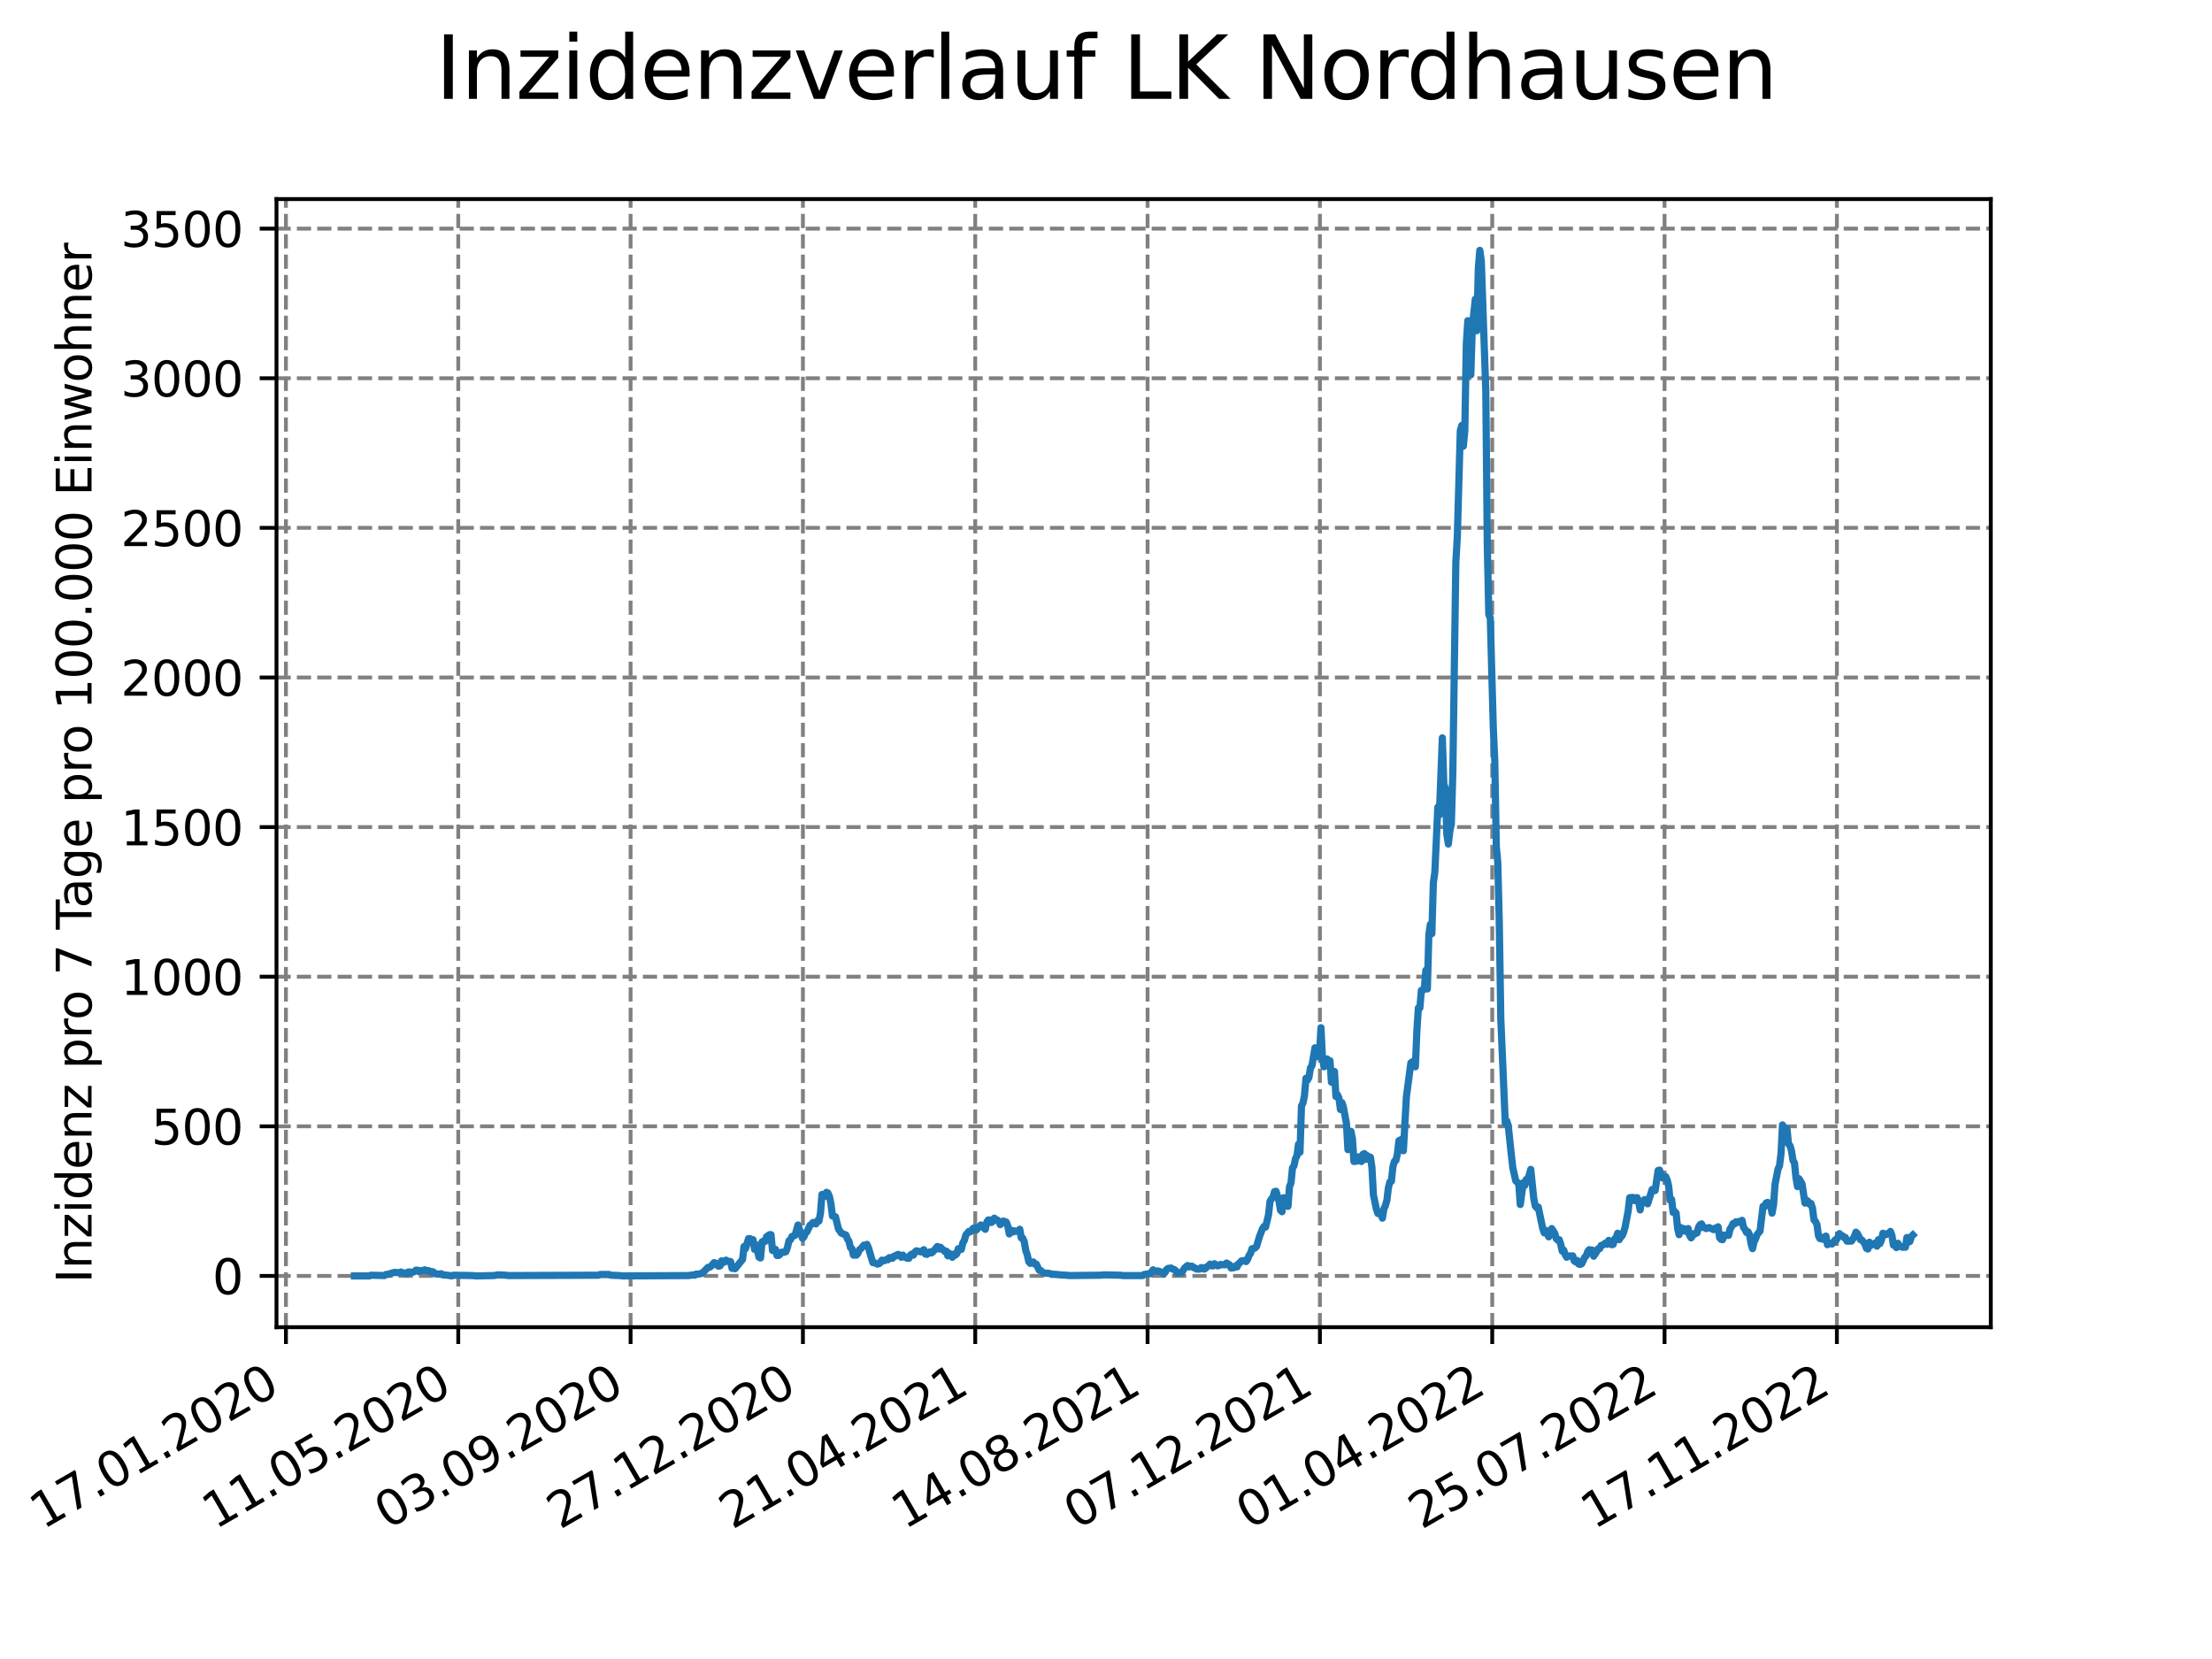 <?xml version="1.0" encoding="utf-8" standalone="no"?>
<!DOCTYPE svg PUBLIC "-//W3C//DTD SVG 1.1//EN"
  "http://www.w3.org/Graphics/SVG/1.1/DTD/svg11.dtd">
<svg xmlns:xlink="http://www.w3.org/1999/xlink" width="460.8pt" height="345.6pt" viewBox="0 0 460.8 345.6" xmlns="http://www.w3.org/2000/svg" version="1.1">
 <defs>
  <style type="text/css">*{stroke-linejoin: round; stroke-linecap: butt}</style>
 </defs>
 <g id="figure_1">
  <g id="patch_1">
   <path d="M 0 345.6 
L 460.8 345.6 
L 460.8 0 
L 0 0 
z
" style="fill: #ffffff"/>
  </g>
  <g id="axes_1">
   <g id="patch_2">
    <path d="M 57.6 276.48 
L 414.72 276.48 
L 414.72 41.472 
L 57.6 41.472 
z
" style="fill: #ffffff"/>
   </g>
   <g id="matplotlib.axis_1">
    <g id="xtick_1">
     <g id="line2d_1">
      <path d="M 59.564 276.48 
L 59.564 41.472 
" clip-path="url(#pc598ab2bc2)" style="fill: none; stroke-dasharray: 2.96,1.28; stroke-dashoffset: 0; stroke: #808080; stroke-width: 0.8"/>
     </g>
     <g id="line2d_2">
      <defs>
       <path id="mfee90e6d3f" d="M 0 0 
L 0 3.5 
" style="stroke: #000000; stroke-width: 0.8"/>
      </defs>
      <g>
       <use xlink:href="#mfee90e6d3f" x="59.564" y="276.48" style="stroke: #000000; stroke-width: 0.8"/>
      </g>
     </g>
     <g id="text_1">
      <!-- 17.01.2020 -->
      <g transform="translate(8.939 318.689) rotate(-30) scale(0.1 -0.1)">
       <defs>
        <path id="DejaVuSans-31" d="M 794 531 
L 1825 531 
L 1825 4091 
L 703 3866 
L 703 4441 
L 1819 4666 
L 2450 4666 
L 2450 531 
L 3481 531 
L 3481 0 
L 794 0 
L 794 531 
z
" transform="scale(0.016)"/>
        <path id="DejaVuSans-37" d="M 525 4666 
L 3525 4666 
L 3525 4397 
L 1831 0 
L 1172 0 
L 2766 4134 
L 525 4134 
L 525 4666 
z
" transform="scale(0.016)"/>
        <path id="DejaVuSans-2e" d="M 684 794 
L 1344 794 
L 1344 0 
L 684 0 
L 684 794 
z
" transform="scale(0.016)"/>
        <path id="DejaVuSans-30" d="M 2034 4250 
Q 1547 4250 1301 3770 
Q 1056 3291 1056 2328 
Q 1056 1369 1301 889 
Q 1547 409 2034 409 
Q 2525 409 2770 889 
Q 3016 1369 3016 2328 
Q 3016 3291 2770 3770 
Q 2525 4250 2034 4250 
z
M 2034 4750 
Q 2819 4750 3233 4129 
Q 3647 3509 3647 2328 
Q 3647 1150 3233 529 
Q 2819 -91 2034 -91 
Q 1250 -91 836 529 
Q 422 1150 422 2328 
Q 422 3509 836 4129 
Q 1250 4750 2034 4750 
z
" transform="scale(0.016)"/>
        <path id="DejaVuSans-32" d="M 1228 531 
L 3431 531 
L 3431 0 
L 469 0 
L 469 531 
Q 828 903 1448 1529 
Q 2069 2156 2228 2338 
Q 2531 2678 2651 2914 
Q 2772 3150 2772 3378 
Q 2772 3750 2511 3984 
Q 2250 4219 1831 4219 
Q 1534 4219 1204 4116 
Q 875 4013 500 3803 
L 500 4441 
Q 881 4594 1212 4672 
Q 1544 4750 1819 4750 
Q 2544 4750 2975 4387 
Q 3406 4025 3406 3419 
Q 3406 3131 3298 2873 
Q 3191 2616 2906 2266 
Q 2828 2175 2409 1742 
Q 1991 1309 1228 531 
z
" transform="scale(0.016)"/>
       </defs>
       <use xlink:href="#DejaVuSans-31"/>
       <use xlink:href="#DejaVuSans-37" x="63.623"/>
       <use xlink:href="#DejaVuSans-2e" x="127.246"/>
       <use xlink:href="#DejaVuSans-30" x="159.033"/>
       <use xlink:href="#DejaVuSans-31" x="222.656"/>
       <use xlink:href="#DejaVuSans-2e" x="286.279"/>
       <use xlink:href="#DejaVuSans-32" x="318.066"/>
       <use xlink:href="#DejaVuSans-30" x="381.689"/>
       <use xlink:href="#DejaVuSans-32" x="445.312"/>
       <use xlink:href="#DejaVuSans-30" x="508.936"/>
      </g>
     </g>
    </g>
    <g id="xtick_2">
     <g id="line2d_3">
      <path d="M 95.463 276.48 
L 95.463 41.472 
" clip-path="url(#pc598ab2bc2)" style="fill: none; stroke-dasharray: 2.96,1.28; stroke-dashoffset: 0; stroke: #808080; stroke-width: 0.8"/>
     </g>
     <g id="line2d_4">
      <g>
       <use xlink:href="#mfee90e6d3f" x="95.463" y="276.48" style="stroke: #000000; stroke-width: 0.8"/>
      </g>
     </g>
     <g id="text_2">
      <!-- 11.05.2020 -->
      <g transform="translate(44.838 318.689) rotate(-30) scale(0.1 -0.1)">
       <defs>
        <path id="DejaVuSans-35" d="M 691 4666 
L 3169 4666 
L 3169 4134 
L 1269 4134 
L 1269 2991 
Q 1406 3038 1543 3061 
Q 1681 3084 1819 3084 
Q 2600 3084 3056 2656 
Q 3513 2228 3513 1497 
Q 3513 744 3044 326 
Q 2575 -91 1722 -91 
Q 1428 -91 1123 -41 
Q 819 9 494 109 
L 494 744 
Q 775 591 1075 516 
Q 1375 441 1709 441 
Q 2250 441 2565 725 
Q 2881 1009 2881 1497 
Q 2881 1984 2565 2268 
Q 2250 2553 1709 2553 
Q 1456 2553 1204 2497 
Q 953 2441 691 2322 
L 691 4666 
z
" transform="scale(0.016)"/>
       </defs>
       <use xlink:href="#DejaVuSans-31"/>
       <use xlink:href="#DejaVuSans-31" x="63.623"/>
       <use xlink:href="#DejaVuSans-2e" x="127.246"/>
       <use xlink:href="#DejaVuSans-30" x="159.033"/>
       <use xlink:href="#DejaVuSans-35" x="222.656"/>
       <use xlink:href="#DejaVuSans-2e" x="286.279"/>
       <use xlink:href="#DejaVuSans-32" x="318.066"/>
       <use xlink:href="#DejaVuSans-30" x="381.689"/>
       <use xlink:href="#DejaVuSans-32" x="445.312"/>
       <use xlink:href="#DejaVuSans-30" x="508.936"/>
      </g>
     </g>
    </g>
    <g id="xtick_3">
     <g id="line2d_5">
      <path d="M 131.363 276.48 
L 131.363 41.472 
" clip-path="url(#pc598ab2bc2)" style="fill: none; stroke-dasharray: 2.96,1.28; stroke-dashoffset: 0; stroke: #808080; stroke-width: 0.8"/>
     </g>
     <g id="line2d_6">
      <g>
       <use xlink:href="#mfee90e6d3f" x="131.363" y="276.48" style="stroke: #000000; stroke-width: 0.8"/>
      </g>
     </g>
     <g id="text_3">
      <!-- 03.09.2020 -->
      <g transform="translate(80.737 318.689) rotate(-30) scale(0.1 -0.1)">
       <defs>
        <path id="DejaVuSans-33" d="M 2597 2516 
Q 3050 2419 3304 2112 
Q 3559 1806 3559 1356 
Q 3559 666 3084 287 
Q 2609 -91 1734 -91 
Q 1441 -91 1130 -33 
Q 819 25 488 141 
L 488 750 
Q 750 597 1062 519 
Q 1375 441 1716 441 
Q 2309 441 2620 675 
Q 2931 909 2931 1356 
Q 2931 1769 2642 2001 
Q 2353 2234 1838 2234 
L 1294 2234 
L 1294 2753 
L 1863 2753 
Q 2328 2753 2575 2939 
Q 2822 3125 2822 3475 
Q 2822 3834 2567 4026 
Q 2313 4219 1838 4219 
Q 1578 4219 1281 4162 
Q 984 4106 628 3988 
L 628 4550 
Q 988 4650 1302 4700 
Q 1616 4750 1894 4750 
Q 2613 4750 3031 4423 
Q 3450 4097 3450 3541 
Q 3450 3153 3228 2886 
Q 3006 2619 2597 2516 
z
" transform="scale(0.016)"/>
        <path id="DejaVuSans-39" d="M 703 97 
L 703 672 
Q 941 559 1184 500 
Q 1428 441 1663 441 
Q 2288 441 2617 861 
Q 2947 1281 2994 2138 
Q 2813 1869 2534 1725 
Q 2256 1581 1919 1581 
Q 1219 1581 811 2004 
Q 403 2428 403 3163 
Q 403 3881 828 4315 
Q 1253 4750 1959 4750 
Q 2769 4750 3195 4129 
Q 3622 3509 3622 2328 
Q 3622 1225 3098 567 
Q 2575 -91 1691 -91 
Q 1453 -91 1209 -44 
Q 966 3 703 97 
z
M 1959 2075 
Q 2384 2075 2632 2365 
Q 2881 2656 2881 3163 
Q 2881 3666 2632 3958 
Q 2384 4250 1959 4250 
Q 1534 4250 1286 3958 
Q 1038 3666 1038 3163 
Q 1038 2656 1286 2365 
Q 1534 2075 1959 2075 
z
" transform="scale(0.016)"/>
       </defs>
       <use xlink:href="#DejaVuSans-30"/>
       <use xlink:href="#DejaVuSans-33" x="63.623"/>
       <use xlink:href="#DejaVuSans-2e" x="127.246"/>
       <use xlink:href="#DejaVuSans-30" x="159.033"/>
       <use xlink:href="#DejaVuSans-39" x="222.656"/>
       <use xlink:href="#DejaVuSans-2e" x="286.279"/>
       <use xlink:href="#DejaVuSans-32" x="318.066"/>
       <use xlink:href="#DejaVuSans-30" x="381.689"/>
       <use xlink:href="#DejaVuSans-32" x="445.312"/>
       <use xlink:href="#DejaVuSans-30" x="508.936"/>
      </g>
     </g>
    </g>
    <g id="xtick_4">
     <g id="line2d_7">
      <path d="M 167.262 276.48 
L 167.262 41.472 
" clip-path="url(#pc598ab2bc2)" style="fill: none; stroke-dasharray: 2.96,1.28; stroke-dashoffset: 0; stroke: #808080; stroke-width: 0.8"/>
     </g>
     <g id="line2d_8">
      <g>
       <use xlink:href="#mfee90e6d3f" x="167.262" y="276.48" style="stroke: #000000; stroke-width: 0.8"/>
      </g>
     </g>
     <g id="text_4">
      <!-- 27.12.2020 -->
      <g transform="translate(116.637 318.689) rotate(-30) scale(0.1 -0.1)">
       <use xlink:href="#DejaVuSans-32"/>
       <use xlink:href="#DejaVuSans-37" x="63.623"/>
       <use xlink:href="#DejaVuSans-2e" x="127.246"/>
       <use xlink:href="#DejaVuSans-31" x="159.033"/>
       <use xlink:href="#DejaVuSans-32" x="222.656"/>
       <use xlink:href="#DejaVuSans-2e" x="286.279"/>
       <use xlink:href="#DejaVuSans-32" x="318.066"/>
       <use xlink:href="#DejaVuSans-30" x="381.689"/>
       <use xlink:href="#DejaVuSans-32" x="445.312"/>
       <use xlink:href="#DejaVuSans-30" x="508.936"/>
      </g>
     </g>
    </g>
    <g id="xtick_5">
     <g id="line2d_9">
      <path d="M 203.161 276.48 
L 203.161 41.472 
" clip-path="url(#pc598ab2bc2)" style="fill: none; stroke-dasharray: 2.96,1.28; stroke-dashoffset: 0; stroke: #808080; stroke-width: 0.8"/>
     </g>
     <g id="line2d_10">
      <g>
       <use xlink:href="#mfee90e6d3f" x="203.161" y="276.48" style="stroke: #000000; stroke-width: 0.8"/>
      </g>
     </g>
     <g id="text_5">
      <!-- 21.04.2021 -->
      <g transform="translate(152.536 318.689) rotate(-30) scale(0.1 -0.1)">
       <defs>
        <path id="DejaVuSans-34" d="M 2419 4116 
L 825 1625 
L 2419 1625 
L 2419 4116 
z
M 2253 4666 
L 3047 4666 
L 3047 1625 
L 3713 1625 
L 3713 1100 
L 3047 1100 
L 3047 0 
L 2419 0 
L 2419 1100 
L 313 1100 
L 313 1709 
L 2253 4666 
z
" transform="scale(0.016)"/>
       </defs>
       <use xlink:href="#DejaVuSans-32"/>
       <use xlink:href="#DejaVuSans-31" x="63.623"/>
       <use xlink:href="#DejaVuSans-2e" x="127.246"/>
       <use xlink:href="#DejaVuSans-30" x="159.033"/>
       <use xlink:href="#DejaVuSans-34" x="222.656"/>
       <use xlink:href="#DejaVuSans-2e" x="286.279"/>
       <use xlink:href="#DejaVuSans-32" x="318.066"/>
       <use xlink:href="#DejaVuSans-30" x="381.689"/>
       <use xlink:href="#DejaVuSans-32" x="445.312"/>
       <use xlink:href="#DejaVuSans-31" x="508.936"/>
      </g>
     </g>
    </g>
    <g id="xtick_6">
     <g id="line2d_11">
      <path d="M 239.061 276.48 
L 239.061 41.472 
" clip-path="url(#pc598ab2bc2)" style="fill: none; stroke-dasharray: 2.96,1.28; stroke-dashoffset: 0; stroke: #808080; stroke-width: 0.8"/>
     </g>
     <g id="line2d_12">
      <g>
       <use xlink:href="#mfee90e6d3f" x="239.061" y="276.48" style="stroke: #000000; stroke-width: 0.8"/>
      </g>
     </g>
     <g id="text_6">
      <!-- 14.08.2021 -->
      <g transform="translate(188.435 318.689) rotate(-30) scale(0.1 -0.1)">
       <defs>
        <path id="DejaVuSans-38" d="M 2034 2216 
Q 1584 2216 1326 1975 
Q 1069 1734 1069 1313 
Q 1069 891 1326 650 
Q 1584 409 2034 409 
Q 2484 409 2743 651 
Q 3003 894 3003 1313 
Q 3003 1734 2745 1975 
Q 2488 2216 2034 2216 
z
M 1403 2484 
Q 997 2584 770 2862 
Q 544 3141 544 3541 
Q 544 4100 942 4425 
Q 1341 4750 2034 4750 
Q 2731 4750 3128 4425 
Q 3525 4100 3525 3541 
Q 3525 3141 3298 2862 
Q 3072 2584 2669 2484 
Q 3125 2378 3379 2068 
Q 3634 1759 3634 1313 
Q 3634 634 3220 271 
Q 2806 -91 2034 -91 
Q 1263 -91 848 271 
Q 434 634 434 1313 
Q 434 1759 690 2068 
Q 947 2378 1403 2484 
z
M 1172 3481 
Q 1172 3119 1398 2916 
Q 1625 2713 2034 2713 
Q 2441 2713 2670 2916 
Q 2900 3119 2900 3481 
Q 2900 3844 2670 4047 
Q 2441 4250 2034 4250 
Q 1625 4250 1398 4047 
Q 1172 3844 1172 3481 
z
" transform="scale(0.016)"/>
       </defs>
       <use xlink:href="#DejaVuSans-31"/>
       <use xlink:href="#DejaVuSans-34" x="63.623"/>
       <use xlink:href="#DejaVuSans-2e" x="127.246"/>
       <use xlink:href="#DejaVuSans-30" x="159.033"/>
       <use xlink:href="#DejaVuSans-38" x="222.656"/>
       <use xlink:href="#DejaVuSans-2e" x="286.279"/>
       <use xlink:href="#DejaVuSans-32" x="318.066"/>
       <use xlink:href="#DejaVuSans-30" x="381.689"/>
       <use xlink:href="#DejaVuSans-32" x="445.312"/>
       <use xlink:href="#DejaVuSans-31" x="508.936"/>
      </g>
     </g>
    </g>
    <g id="xtick_7">
     <g id="line2d_13">
      <path d="M 274.96 276.48 
L 274.96 41.472 
" clip-path="url(#pc598ab2bc2)" style="fill: none; stroke-dasharray: 2.96,1.28; stroke-dashoffset: 0; stroke: #808080; stroke-width: 0.8"/>
     </g>
     <g id="line2d_14">
      <g>
       <use xlink:href="#mfee90e6d3f" x="274.96" y="276.48" style="stroke: #000000; stroke-width: 0.8"/>
      </g>
     </g>
     <g id="text_7">
      <!-- 07.12.2021 -->
      <g transform="translate(224.335 318.689) rotate(-30) scale(0.1 -0.1)">
       <use xlink:href="#DejaVuSans-30"/>
       <use xlink:href="#DejaVuSans-37" x="63.623"/>
       <use xlink:href="#DejaVuSans-2e" x="127.246"/>
       <use xlink:href="#DejaVuSans-31" x="159.033"/>
       <use xlink:href="#DejaVuSans-32" x="222.656"/>
       <use xlink:href="#DejaVuSans-2e" x="286.279"/>
       <use xlink:href="#DejaVuSans-32" x="318.066"/>
       <use xlink:href="#DejaVuSans-30" x="381.689"/>
       <use xlink:href="#DejaVuSans-32" x="445.312"/>
       <use xlink:href="#DejaVuSans-31" x="508.936"/>
      </g>
     </g>
    </g>
    <g id="xtick_8">
     <g id="line2d_15">
      <path d="M 310.859 276.48 
L 310.859 41.472 
" clip-path="url(#pc598ab2bc2)" style="fill: none; stroke-dasharray: 2.96,1.28; stroke-dashoffset: 0; stroke: #808080; stroke-width: 0.8"/>
     </g>
     <g id="line2d_16">
      <g>
       <use xlink:href="#mfee90e6d3f" x="310.859" y="276.48" style="stroke: #000000; stroke-width: 0.8"/>
      </g>
     </g>
     <g id="text_8">
      <!-- 01.04.2022 -->
      <g transform="translate(260.234 318.689) rotate(-30) scale(0.1 -0.1)">
       <use xlink:href="#DejaVuSans-30"/>
       <use xlink:href="#DejaVuSans-31" x="63.623"/>
       <use xlink:href="#DejaVuSans-2e" x="127.246"/>
       <use xlink:href="#DejaVuSans-30" x="159.033"/>
       <use xlink:href="#DejaVuSans-34" x="222.656"/>
       <use xlink:href="#DejaVuSans-2e" x="286.279"/>
       <use xlink:href="#DejaVuSans-32" x="318.066"/>
       <use xlink:href="#DejaVuSans-30" x="381.689"/>
       <use xlink:href="#DejaVuSans-32" x="445.312"/>
       <use xlink:href="#DejaVuSans-32" x="508.936"/>
      </g>
     </g>
    </g>
    <g id="xtick_9">
     <g id="line2d_17">
      <path d="M 346.758 276.48 
L 346.758 41.472 
" clip-path="url(#pc598ab2bc2)" style="fill: none; stroke-dasharray: 2.96,1.28; stroke-dashoffset: 0; stroke: #808080; stroke-width: 0.8"/>
     </g>
     <g id="line2d_18">
      <g>
       <use xlink:href="#mfee90e6d3f" x="346.758" y="276.48" style="stroke: #000000; stroke-width: 0.8"/>
      </g>
     </g>
     <g id="text_9">
      <!-- 25.07.2022 -->
      <g transform="translate(296.133 318.689) rotate(-30) scale(0.1 -0.1)">
       <use xlink:href="#DejaVuSans-32"/>
       <use xlink:href="#DejaVuSans-35" x="63.623"/>
       <use xlink:href="#DejaVuSans-2e" x="127.246"/>
       <use xlink:href="#DejaVuSans-30" x="159.033"/>
       <use xlink:href="#DejaVuSans-37" x="222.656"/>
       <use xlink:href="#DejaVuSans-2e" x="286.279"/>
       <use xlink:href="#DejaVuSans-32" x="318.066"/>
       <use xlink:href="#DejaVuSans-30" x="381.689"/>
       <use xlink:href="#DejaVuSans-32" x="445.312"/>
       <use xlink:href="#DejaVuSans-32" x="508.936"/>
      </g>
     </g>
    </g>
    <g id="xtick_10">
     <g id="line2d_19">
      <path d="M 382.658 276.48 
L 382.658 41.472 
" clip-path="url(#pc598ab2bc2)" style="fill: none; stroke-dasharray: 2.96,1.28; stroke-dashoffset: 0; stroke: #808080; stroke-width: 0.8"/>
     </g>
     <g id="line2d_20">
      <g>
       <use xlink:href="#mfee90e6d3f" x="382.658" y="276.48" style="stroke: #000000; stroke-width: 0.8"/>
      </g>
     </g>
     <g id="text_10">
      <!-- 17.11.2022 -->
      <g transform="translate(332.033 318.689) rotate(-30) scale(0.1 -0.1)">
       <use xlink:href="#DejaVuSans-31"/>
       <use xlink:href="#DejaVuSans-37" x="63.623"/>
       <use xlink:href="#DejaVuSans-2e" x="127.246"/>
       <use xlink:href="#DejaVuSans-31" x="159.033"/>
       <use xlink:href="#DejaVuSans-31" x="222.656"/>
       <use xlink:href="#DejaVuSans-2e" x="286.279"/>
       <use xlink:href="#DejaVuSans-32" x="318.066"/>
       <use xlink:href="#DejaVuSans-30" x="381.689"/>
       <use xlink:href="#DejaVuSans-32" x="445.312"/>
       <use xlink:href="#DejaVuSans-32" x="508.936"/>
      </g>
     </g>
    </g>
   </g>
   <g id="matplotlib.axis_2">
    <g id="ytick_1">
     <g id="line2d_21">
      <path d="M 57.6 265.798 
L 414.72 265.798 
" clip-path="url(#pc598ab2bc2)" style="fill: none; stroke-dasharray: 2.96,1.28; stroke-dashoffset: 0; stroke: #808080; stroke-width: 0.8"/>
     </g>
     <g id="line2d_22">
      <defs>
       <path id="m1198088644" d="M 0 0 
L -3.5 0 
" style="stroke: #000000; stroke-width: 0.8"/>
      </defs>
      <g>
       <use xlink:href="#m1198088644" x="57.6" y="265.798" style="stroke: #000000; stroke-width: 0.8"/>
      </g>
     </g>
     <g id="text_11">
      <!-- 0 -->
      <g transform="translate(44.237 269.597) scale(0.1 -0.1)">
       <use xlink:href="#DejaVuSans-30"/>
      </g>
     </g>
    </g>
    <g id="ytick_2">
     <g id="line2d_23">
      <path d="M 57.6 234.631 
L 414.72 234.631 
" clip-path="url(#pc598ab2bc2)" style="fill: none; stroke-dasharray: 2.96,1.28; stroke-dashoffset: 0; stroke: #808080; stroke-width: 0.8"/>
     </g>
     <g id="line2d_24">
      <g>
       <use xlink:href="#m1198088644" x="57.6" y="234.631" style="stroke: #000000; stroke-width: 0.8"/>
      </g>
     </g>
     <g id="text_12">
      <!-- 500 -->
      <g transform="translate(31.512 238.43) scale(0.1 -0.1)">
       <use xlink:href="#DejaVuSans-35"/>
       <use xlink:href="#DejaVuSans-30" x="63.623"/>
       <use xlink:href="#DejaVuSans-30" x="127.246"/>
      </g>
     </g>
    </g>
    <g id="ytick_3">
     <g id="line2d_25">
      <path d="M 57.6 203.464 
L 414.72 203.464 
" clip-path="url(#pc598ab2bc2)" style="fill: none; stroke-dasharray: 2.96,1.28; stroke-dashoffset: 0; stroke: #808080; stroke-width: 0.8"/>
     </g>
     <g id="line2d_26">
      <g>
       <use xlink:href="#m1198088644" x="57.6" y="203.464" style="stroke: #000000; stroke-width: 0.8"/>
      </g>
     </g>
     <g id="text_13">
      <!-- 1000 -->
      <g transform="translate(25.15 207.263) scale(0.1 -0.1)">
       <use xlink:href="#DejaVuSans-31"/>
       <use xlink:href="#DejaVuSans-30" x="63.623"/>
       <use xlink:href="#DejaVuSans-30" x="127.246"/>
       <use xlink:href="#DejaVuSans-30" x="190.869"/>
      </g>
     </g>
    </g>
    <g id="ytick_4">
     <g id="line2d_27">
      <path d="M 57.6 172.297 
L 414.72 172.297 
" clip-path="url(#pc598ab2bc2)" style="fill: none; stroke-dasharray: 2.96,1.28; stroke-dashoffset: 0; stroke: #808080; stroke-width: 0.8"/>
     </g>
     <g id="line2d_28">
      <g>
       <use xlink:href="#m1198088644" x="57.6" y="172.297" style="stroke: #000000; stroke-width: 0.8"/>
      </g>
     </g>
     <g id="text_14">
      <!-- 1500 -->
      <g transform="translate(25.15 176.096) scale(0.1 -0.1)">
       <use xlink:href="#DejaVuSans-31"/>
       <use xlink:href="#DejaVuSans-35" x="63.623"/>
       <use xlink:href="#DejaVuSans-30" x="127.246"/>
       <use xlink:href="#DejaVuSans-30" x="190.869"/>
      </g>
     </g>
    </g>
    <g id="ytick_5">
     <g id="line2d_29">
      <path d="M 57.6 141.13 
L 414.72 141.13 
" clip-path="url(#pc598ab2bc2)" style="fill: none; stroke-dasharray: 2.96,1.28; stroke-dashoffset: 0; stroke: #808080; stroke-width: 0.8"/>
     </g>
     <g id="line2d_30">
      <g>
       <use xlink:href="#m1198088644" x="57.6" y="141.13" style="stroke: #000000; stroke-width: 0.8"/>
      </g>
     </g>
     <g id="text_15">
      <!-- 2000 -->
      <g transform="translate(25.15 144.929) scale(0.1 -0.1)">
       <use xlink:href="#DejaVuSans-32"/>
       <use xlink:href="#DejaVuSans-30" x="63.623"/>
       <use xlink:href="#DejaVuSans-30" x="127.246"/>
       <use xlink:href="#DejaVuSans-30" x="190.869"/>
      </g>
     </g>
    </g>
    <g id="ytick_6">
     <g id="line2d_31">
      <path d="M 57.6 109.963 
L 414.72 109.963 
" clip-path="url(#pc598ab2bc2)" style="fill: none; stroke-dasharray: 2.96,1.28; stroke-dashoffset: 0; stroke: #808080; stroke-width: 0.8"/>
     </g>
     <g id="line2d_32">
      <g>
       <use xlink:href="#m1198088644" x="57.6" y="109.963" style="stroke: #000000; stroke-width: 0.8"/>
      </g>
     </g>
     <g id="text_16">
      <!-- 2500 -->
      <g transform="translate(25.15 113.762) scale(0.1 -0.1)">
       <use xlink:href="#DejaVuSans-32"/>
       <use xlink:href="#DejaVuSans-35" x="63.623"/>
       <use xlink:href="#DejaVuSans-30" x="127.246"/>
       <use xlink:href="#DejaVuSans-30" x="190.869"/>
      </g>
     </g>
    </g>
    <g id="ytick_7">
     <g id="line2d_33">
      <path d="M 57.6 78.796 
L 414.72 78.796 
" clip-path="url(#pc598ab2bc2)" style="fill: none; stroke-dasharray: 2.96,1.28; stroke-dashoffset: 0; stroke: #808080; stroke-width: 0.8"/>
     </g>
     <g id="line2d_34">
      <g>
       <use xlink:href="#m1198088644" x="57.6" y="78.796" style="stroke: #000000; stroke-width: 0.8"/>
      </g>
     </g>
     <g id="text_17">
      <!-- 3000 -->
      <g transform="translate(25.15 82.595) scale(0.1 -0.1)">
       <use xlink:href="#DejaVuSans-33"/>
       <use xlink:href="#DejaVuSans-30" x="63.623"/>
       <use xlink:href="#DejaVuSans-30" x="127.246"/>
       <use xlink:href="#DejaVuSans-30" x="190.869"/>
      </g>
     </g>
    </g>
    <g id="ytick_8">
     <g id="line2d_35">
      <path d="M 57.6 47.629 
L 414.72 47.629 
" clip-path="url(#pc598ab2bc2)" style="fill: none; stroke-dasharray: 2.96,1.28; stroke-dashoffset: 0; stroke: #808080; stroke-width: 0.8"/>
     </g>
     <g id="line2d_36">
      <g>
       <use xlink:href="#m1198088644" x="57.6" y="47.629" style="stroke: #000000; stroke-width: 0.8"/>
      </g>
     </g>
     <g id="text_18">
      <!-- 3500 -->
      <g transform="translate(25.15 51.428) scale(0.1 -0.1)">
       <use xlink:href="#DejaVuSans-33"/>
       <use xlink:href="#DejaVuSans-35" x="63.623"/>
       <use xlink:href="#DejaVuSans-30" x="127.246"/>
       <use xlink:href="#DejaVuSans-30" x="190.869"/>
      </g>
     </g>
    </g>
    <g id="text_19">
     <!-- Inzidenz pro 7 Tage pro 100.000 Einwohner -->
     <g transform="translate(19.07 267.301) rotate(-90) scale(0.1 -0.1)">
      <defs>
       <path id="DejaVuSans-49" d="M 628 4666 
L 1259 4666 
L 1259 0 
L 628 0 
L 628 4666 
z
" transform="scale(0.016)"/>
       <path id="DejaVuSans-6e" d="M 3513 2113 
L 3513 0 
L 2938 0 
L 2938 2094 
Q 2938 2591 2744 2837 
Q 2550 3084 2163 3084 
Q 1697 3084 1428 2787 
Q 1159 2491 1159 1978 
L 1159 0 
L 581 0 
L 581 3500 
L 1159 3500 
L 1159 2956 
Q 1366 3272 1645 3428 
Q 1925 3584 2291 3584 
Q 2894 3584 3203 3211 
Q 3513 2838 3513 2113 
z
" transform="scale(0.016)"/>
       <path id="DejaVuSans-7a" d="M 353 3500 
L 3084 3500 
L 3084 2975 
L 922 459 
L 3084 459 
L 3084 0 
L 275 0 
L 275 525 
L 2438 3041 
L 353 3041 
L 353 3500 
z
" transform="scale(0.016)"/>
       <path id="DejaVuSans-69" d="M 603 3500 
L 1178 3500 
L 1178 0 
L 603 0 
L 603 3500 
z
M 603 4863 
L 1178 4863 
L 1178 4134 
L 603 4134 
L 603 4863 
z
" transform="scale(0.016)"/>
       <path id="DejaVuSans-64" d="M 2906 2969 
L 2906 4863 
L 3481 4863 
L 3481 0 
L 2906 0 
L 2906 525 
Q 2725 213 2448 61 
Q 2172 -91 1784 -91 
Q 1150 -91 751 415 
Q 353 922 353 1747 
Q 353 2572 751 3078 
Q 1150 3584 1784 3584 
Q 2172 3584 2448 3432 
Q 2725 3281 2906 2969 
z
M 947 1747 
Q 947 1113 1208 752 
Q 1469 391 1925 391 
Q 2381 391 2643 752 
Q 2906 1113 2906 1747 
Q 2906 2381 2643 2742 
Q 2381 3103 1925 3103 
Q 1469 3103 1208 2742 
Q 947 2381 947 1747 
z
" transform="scale(0.016)"/>
       <path id="DejaVuSans-65" d="M 3597 1894 
L 3597 1613 
L 953 1613 
Q 991 1019 1311 708 
Q 1631 397 2203 397 
Q 2534 397 2845 478 
Q 3156 559 3463 722 
L 3463 178 
Q 3153 47 2828 -22 
Q 2503 -91 2169 -91 
Q 1331 -91 842 396 
Q 353 884 353 1716 
Q 353 2575 817 3079 
Q 1281 3584 2069 3584 
Q 2775 3584 3186 3129 
Q 3597 2675 3597 1894 
z
M 3022 2063 
Q 3016 2534 2758 2815 
Q 2500 3097 2075 3097 
Q 1594 3097 1305 2825 
Q 1016 2553 972 2059 
L 3022 2063 
z
" transform="scale(0.016)"/>
       <path id="DejaVuSans-20" transform="scale(0.016)"/>
       <path id="DejaVuSans-70" d="M 1159 525 
L 1159 -1331 
L 581 -1331 
L 581 3500 
L 1159 3500 
L 1159 2969 
Q 1341 3281 1617 3432 
Q 1894 3584 2278 3584 
Q 2916 3584 3314 3078 
Q 3713 2572 3713 1747 
Q 3713 922 3314 415 
Q 2916 -91 2278 -91 
Q 1894 -91 1617 61 
Q 1341 213 1159 525 
z
M 3116 1747 
Q 3116 2381 2855 2742 
Q 2594 3103 2138 3103 
Q 1681 3103 1420 2742 
Q 1159 2381 1159 1747 
Q 1159 1113 1420 752 
Q 1681 391 2138 391 
Q 2594 391 2855 752 
Q 3116 1113 3116 1747 
z
" transform="scale(0.016)"/>
       <path id="DejaVuSans-72" d="M 2631 2963 
Q 2534 3019 2420 3045 
Q 2306 3072 2169 3072 
Q 1681 3072 1420 2755 
Q 1159 2438 1159 1844 
L 1159 0 
L 581 0 
L 581 3500 
L 1159 3500 
L 1159 2956 
Q 1341 3275 1631 3429 
Q 1922 3584 2338 3584 
Q 2397 3584 2469 3576 
Q 2541 3569 2628 3553 
L 2631 2963 
z
" transform="scale(0.016)"/>
       <path id="DejaVuSans-6f" d="M 1959 3097 
Q 1497 3097 1228 2736 
Q 959 2375 959 1747 
Q 959 1119 1226 758 
Q 1494 397 1959 397 
Q 2419 397 2687 759 
Q 2956 1122 2956 1747 
Q 2956 2369 2687 2733 
Q 2419 3097 1959 3097 
z
M 1959 3584 
Q 2709 3584 3137 3096 
Q 3566 2609 3566 1747 
Q 3566 888 3137 398 
Q 2709 -91 1959 -91 
Q 1206 -91 779 398 
Q 353 888 353 1747 
Q 353 2609 779 3096 
Q 1206 3584 1959 3584 
z
" transform="scale(0.016)"/>
       <path id="DejaVuSans-54" d="M -19 4666 
L 3928 4666 
L 3928 4134 
L 2272 4134 
L 2272 0 
L 1638 0 
L 1638 4134 
L -19 4134 
L -19 4666 
z
" transform="scale(0.016)"/>
       <path id="DejaVuSans-61" d="M 2194 1759 
Q 1497 1759 1228 1600 
Q 959 1441 959 1056 
Q 959 750 1161 570 
Q 1363 391 1709 391 
Q 2188 391 2477 730 
Q 2766 1069 2766 1631 
L 2766 1759 
L 2194 1759 
z
M 3341 1997 
L 3341 0 
L 2766 0 
L 2766 531 
Q 2569 213 2275 61 
Q 1981 -91 1556 -91 
Q 1019 -91 701 211 
Q 384 513 384 1019 
Q 384 1609 779 1909 
Q 1175 2209 1959 2209 
L 2766 2209 
L 2766 2266 
Q 2766 2663 2505 2880 
Q 2244 3097 1772 3097 
Q 1472 3097 1187 3025 
Q 903 2953 641 2809 
L 641 3341 
Q 956 3463 1253 3523 
Q 1550 3584 1831 3584 
Q 2591 3584 2966 3190 
Q 3341 2797 3341 1997 
z
" transform="scale(0.016)"/>
       <path id="DejaVuSans-67" d="M 2906 1791 
Q 2906 2416 2648 2759 
Q 2391 3103 1925 3103 
Q 1463 3103 1205 2759 
Q 947 2416 947 1791 
Q 947 1169 1205 825 
Q 1463 481 1925 481 
Q 2391 481 2648 825 
Q 2906 1169 2906 1791 
z
M 3481 434 
Q 3481 -459 3084 -895 
Q 2688 -1331 1869 -1331 
Q 1566 -1331 1297 -1286 
Q 1028 -1241 775 -1147 
L 775 -588 
Q 1028 -725 1275 -790 
Q 1522 -856 1778 -856 
Q 2344 -856 2625 -561 
Q 2906 -266 2906 331 
L 2906 616 
Q 2728 306 2450 153 
Q 2172 0 1784 0 
Q 1141 0 747 490 
Q 353 981 353 1791 
Q 353 2603 747 3093 
Q 1141 3584 1784 3584 
Q 2172 3584 2450 3431 
Q 2728 3278 2906 2969 
L 2906 3500 
L 3481 3500 
L 3481 434 
z
" transform="scale(0.016)"/>
       <path id="DejaVuSans-45" d="M 628 4666 
L 3578 4666 
L 3578 4134 
L 1259 4134 
L 1259 2753 
L 3481 2753 
L 3481 2222 
L 1259 2222 
L 1259 531 
L 3634 531 
L 3634 0 
L 628 0 
L 628 4666 
z
" transform="scale(0.016)"/>
       <path id="DejaVuSans-77" d="M 269 3500 
L 844 3500 
L 1563 769 
L 2278 3500 
L 2956 3500 
L 3675 769 
L 4391 3500 
L 4966 3500 
L 4050 0 
L 3372 0 
L 2619 2869 
L 1863 0 
L 1184 0 
L 269 3500 
z
" transform="scale(0.016)"/>
       <path id="DejaVuSans-68" d="M 3513 2113 
L 3513 0 
L 2938 0 
L 2938 2094 
Q 2938 2591 2744 2837 
Q 2550 3084 2163 3084 
Q 1697 3084 1428 2787 
Q 1159 2491 1159 1978 
L 1159 0 
L 581 0 
L 581 4863 
L 1159 4863 
L 1159 2956 
Q 1366 3272 1645 3428 
Q 1925 3584 2291 3584 
Q 2894 3584 3203 3211 
Q 3513 2838 3513 2113 
z
" transform="scale(0.016)"/>
      </defs>
      <use xlink:href="#DejaVuSans-49"/>
      <use xlink:href="#DejaVuSans-6e" x="29.492"/>
      <use xlink:href="#DejaVuSans-7a" x="92.871"/>
      <use xlink:href="#DejaVuSans-69" x="145.361"/>
      <use xlink:href="#DejaVuSans-64" x="173.145"/>
      <use xlink:href="#DejaVuSans-65" x="236.621"/>
      <use xlink:href="#DejaVuSans-6e" x="298.145"/>
      <use xlink:href="#DejaVuSans-7a" x="361.523"/>
      <use xlink:href="#DejaVuSans-20" x="414.014"/>
      <use xlink:href="#DejaVuSans-70" x="445.801"/>
      <use xlink:href="#DejaVuSans-72" x="509.277"/>
      <use xlink:href="#DejaVuSans-6f" x="548.141"/>
      <use xlink:href="#DejaVuSans-20" x="609.322"/>
      <use xlink:href="#DejaVuSans-37" x="641.109"/>
      <use xlink:href="#DejaVuSans-20" x="704.732"/>
      <use xlink:href="#DejaVuSans-54" x="736.52"/>
      <use xlink:href="#DejaVuSans-61" x="781.104"/>
      <use xlink:href="#DejaVuSans-67" x="842.383"/>
      <use xlink:href="#DejaVuSans-65" x="905.859"/>
      <use xlink:href="#DejaVuSans-20" x="967.383"/>
      <use xlink:href="#DejaVuSans-70" x="999.17"/>
      <use xlink:href="#DejaVuSans-72" x="1062.646"/>
      <use xlink:href="#DejaVuSans-6f" x="1101.51"/>
      <use xlink:href="#DejaVuSans-20" x="1162.691"/>
      <use xlink:href="#DejaVuSans-31" x="1194.479"/>
      <use xlink:href="#DejaVuSans-30" x="1258.102"/>
      <use xlink:href="#DejaVuSans-30" x="1321.725"/>
      <use xlink:href="#DejaVuSans-2e" x="1385.348"/>
      <use xlink:href="#DejaVuSans-30" x="1417.135"/>
      <use xlink:href="#DejaVuSans-30" x="1480.758"/>
      <use xlink:href="#DejaVuSans-30" x="1544.381"/>
      <use xlink:href="#DejaVuSans-20" x="1608.004"/>
      <use xlink:href="#DejaVuSans-45" x="1639.791"/>
      <use xlink:href="#DejaVuSans-69" x="1702.975"/>
      <use xlink:href="#DejaVuSans-6e" x="1730.758"/>
      <use xlink:href="#DejaVuSans-77" x="1794.137"/>
      <use xlink:href="#DejaVuSans-6f" x="1875.924"/>
      <use xlink:href="#DejaVuSans-68" x="1937.105"/>
      <use xlink:href="#DejaVuSans-6e" x="2000.484"/>
      <use xlink:href="#DejaVuSans-65" x="2063.863"/>
      <use xlink:href="#DejaVuSans-72" x="2125.387"/>
     </g>
    </g>
   </g>
   <g id="line2d_37">
    <path d="M 73.833 265.798 
L 76.954 265.798 
L 77.267 265.648 
L 80.076 265.723 
L 80.388 265.499 
L 81.013 265.424 
L 81.637 265.2 
L 82.261 265.051 
L 82.886 265.125 
L 83.198 265.125 
L 83.51 264.976 
L 83.822 265.125 
L 84.446 265.2 
L 84.759 265.349 
L 85.071 264.976 
L 85.383 264.976 
L 85.695 265.125 
L 86.319 264.901 
L 86.632 264.602 
L 86.944 264.602 
L 87.256 264.901 
L 87.568 264.677 
L 87.88 264.752 
L 88.505 264.527 
L 88.817 264.752 
L 89.129 264.677 
L 89.441 264.752 
L 89.753 265.051 
L 90.065 264.901 
L 90.378 265.051 
L 90.69 265.349 
L 91.314 265.424 
L 91.938 265.349 
L 92.251 265.574 
L 93.187 265.648 
L 94.124 265.798 
L 94.436 265.648 
L 98.494 265.723 
L 99.118 265.798 
L 102.864 265.723 
L 103.801 265.574 
L 105.362 265.648 
L 105.986 265.723 
L 124.716 265.648 
L 125.028 265.499 
L 126.901 265.499 
L 127.213 265.648 
L 129.086 265.723 
L 129.711 265.798 
L 143.446 265.723 
L 144.383 265.574 
L 144.695 265.648 
L 145.007 265.424 
L 145.631 265.424 
L 145.943 265.275 
L 146.256 265.275 
L 147.504 264.004 
L 147.817 264.004 
L 148.129 263.78 
L 148.753 263.033 
L 149.065 263.108 
L 149.377 263.556 
L 149.69 263.78 
L 150.002 263.705 
L 150.314 262.659 
L 150.626 263.033 
L 150.938 262.883 
L 151.25 262.51 
L 151.563 262.734 
L 152.187 262.809 
L 152.499 264.229 
L 152.811 264.079 
L 153.123 264.303 
L 154.684 262.36 
L 154.996 259.67 
L 155.309 260.119 
L 155.933 258.026 
L 156.245 258.026 
L 156.557 258.25 
L 156.869 258.25 
L 157.182 260.268 
L 157.494 259.297 
L 158.118 261.912 
L 158.43 262.061 
L 158.742 258.699 
L 159.055 258.549 
L 159.367 258.624 
L 159.679 257.653 
L 160.303 257.204 
L 160.615 257.204 
L 160.928 260.492 
L 161.24 260.268 
L 161.552 260.268 
L 161.864 261.538 
L 162.176 261.538 
L 162.488 261.314 
L 162.801 260.866 
L 163.425 260.866 
L 163.737 260.716 
L 164.049 259.82 
L 164.361 258.475 
L 164.674 258.25 
L 164.986 257.578 
L 165.61 257.354 
L 166.234 255.187 
L 167.171 257.952 
L 167.483 257.653 
L 167.795 256.831 
L 168.107 256.606 
L 168.732 255.261 
L 169.044 255.037 
L 169.356 254.664 
L 169.668 254.664 
L 169.98 254.962 
L 170.293 254.29 
L 170.605 254.365 
L 170.917 252.721 
L 171.229 248.835 
L 171.541 248.835 
L 171.853 249.208 
L 172.166 248.386 
L 172.478 248.536 
L 172.79 249.283 
L 173.102 250.778 
L 173.414 253.318 
L 174.039 253.468 
L 174.663 256.009 
L 175.287 256.905 
L 176.224 257.279 
L 176.536 258.101 
L 176.848 258.549 
L 177.16 259.894 
L 177.472 260.119 
L 177.785 261.464 
L 178.409 261.464 
L 178.721 261.09 
L 179.033 260.343 
L 179.345 260.119 
L 179.97 259.371 
L 180.282 259.446 
L 180.594 259.222 
L 180.906 259.894 
L 181.531 262.061 
L 181.843 263.033 
L 182.155 263.033 
L 182.779 263.332 
L 183.091 263.257 
L 183.404 263.033 
L 183.716 262.51 
L 184.028 262.659 
L 184.34 262.585 
L 184.652 262.36 
L 184.964 262.435 
L 185.277 261.987 
L 185.589 261.987 
L 185.901 262.136 
L 186.213 261.688 
L 186.525 261.688 
L 186.837 261.389 
L 187.15 261.314 
L 187.462 261.538 
L 187.774 261.912 
L 188.086 261.464 
L 188.398 261.837 
L 189.023 262.136 
L 189.335 262.136 
L 189.647 261.464 
L 189.959 261.239 
L 190.271 261.464 
L 190.583 260.866 
L 190.896 260.567 
L 191.832 260.791 
L 192.457 260.343 
L 192.769 261.239 
L 193.081 261.314 
L 193.705 260.791 
L 194.017 261.015 
L 194.33 260.791 
L 195.266 259.67 
L 195.578 260.193 
L 195.89 259.82 
L 196.827 260.716 
L 197.139 260.642 
L 197.451 261.613 
L 197.763 261.09 
L 198.388 261.912 
L 198.7 261.239 
L 199.012 261.464 
L 199.324 261.165 
L 199.636 260.119 
L 199.949 260.343 
L 200.261 260.268 
L 200.573 258.923 
L 200.885 258.4 
L 201.197 257.279 
L 201.822 256.532 
L 202.134 256.606 
L 202.758 255.859 
L 203.07 255.784 
L 203.382 256.233 
L 204.319 255.187 
L 205.255 256.083 
L 205.568 254.589 
L 205.88 254.14 
L 206.192 254.14 
L 206.504 254.664 
L 206.816 254.439 
L 207.128 253.767 
L 207.441 254.066 
L 207.753 254.14 
L 208.065 254.439 
L 208.377 255.112 
L 209.001 254.365 
L 209.626 254.589 
L 209.938 255.411 
L 210.25 257.055 
L 210.562 256.233 
L 210.874 256.681 
L 211.187 256.382 
L 211.499 256.532 
L 212.123 256.382 
L 212.435 256.083 
L 212.747 257.877 
L 213.06 257.952 
L 213.372 258.699 
L 213.684 260.492 
L 213.996 261.389 
L 214.308 262.809 
L 214.62 263.182 
L 215.245 262.883 
L 215.557 263.332 
L 215.869 263.332 
L 216.493 264.602 
L 216.806 264.677 
L 217.43 265.2 
L 218.679 265.275 
L 218.991 265.424 
L 220.239 265.499 
L 220.864 265.574 
L 222.112 265.648 
L 222.737 265.723 
L 229.292 265.648 
L 229.917 265.574 
L 233.35 265.648 
L 233.975 265.723 
L 238.033 265.723 
L 238.345 265.499 
L 239.282 265.349 
L 239.594 265.349 
L 240.218 264.527 
L 240.53 264.752 
L 240.843 264.826 
L 241.155 264.752 
L 242.091 265.051 
L 242.403 265.349 
L 242.716 265.051 
L 243.028 264.453 
L 243.34 264.229 
L 243.964 264.154 
L 244.276 264.378 
L 244.589 264.453 
L 244.901 264.677 
L 245.213 265.2 
L 245.837 265.125 
L 246.149 265.125 
L 246.774 264.154 
L 247.398 263.631 
L 247.71 263.93 
L 248.022 263.78 
L 248.335 263.78 
L 248.647 264.079 
L 248.959 264.154 
L 249.271 264.378 
L 249.895 264.378 
L 250.208 264.079 
L 250.52 264.079 
L 250.832 264.378 
L 251.144 264.229 
L 251.456 263.855 
L 251.768 263.705 
L 252.081 263.332 
L 252.393 263.705 
L 252.705 263.705 
L 253.017 263.257 
L 253.641 263.705 
L 253.954 263.631 
L 254.266 263.407 
L 254.89 263.481 
L 255.202 263.481 
L 255.514 263.108 
L 256.139 263.481 
L 256.451 264.154 
L 257.075 264.079 
L 257.387 263.705 
L 257.7 263.93 
L 258.012 263.257 
L 258.324 263.033 
L 258.636 262.659 
L 259.26 262.585 
L 259.573 262.809 
L 259.885 262.36 
L 260.197 261.538 
L 260.509 261.09 
L 260.821 260.119 
L 261.133 260.119 
L 261.446 259.969 
L 261.758 259.67 
L 262.382 257.578 
L 263.006 255.934 
L 263.319 255.486 
L 263.631 255.635 
L 264.255 253.094 
L 264.567 250.255 
L 264.879 249.732 
L 265.192 249.433 
L 265.504 248.237 
L 265.816 248.162 
L 266.44 250.255 
L 266.752 252.123 
L 267.065 252.422 
L 267.377 249.507 
L 267.689 250.554 
L 268.001 250.554 
L 268.313 251.301 
L 268.625 247.191 
L 268.938 246.444 
L 269.25 243.305 
L 269.562 242.857 
L 269.874 241.362 
L 270.186 240.764 
L 270.498 238.373 
L 270.811 240.017 
L 271.123 230.377 
L 271.435 229.78 
L 271.747 228.21 
L 272.059 224.623 
L 272.371 224.997 
L 272.684 224.399 
L 272.996 222.456 
L 273.308 222.008 
L 273.932 218.272 
L 274.244 220.14 
L 274.557 218.72 
L 274.869 219.766 
L 275.181 214.087 
L 275.493 220.364 
L 275.805 222.232 
L 276.117 222.008 
L 276.43 220.588 
L 276.742 221.634 
L 277.054 220.962 
L 277.366 225.445 
L 277.678 223.727 
L 277.99 223.204 
L 278.303 228.434 
L 278.615 228.061 
L 278.927 228.733 
L 279.239 231.125 
L 279.551 229.705 
L 279.863 230.676 
L 280.488 234.039 
L 280.8 239.494 
L 281.112 239.12 
L 281.424 235.683 
L 281.737 237.252 
L 282.049 241.96 
L 282.673 241.885 
L 282.985 240.989 
L 283.61 241.96 
L 283.922 240.465 
L 284.234 240.316 
L 284.546 241.512 
L 284.858 240.764 
L 285.17 241.063 
L 285.483 241.063 
L 285.795 243.156 
L 286.107 248.91 
L 286.731 251.899 
L 287.043 252.795 
L 287.356 252.87 
L 287.668 252.795 
L 287.98 253.767 
L 288.292 251.824 
L 288.604 251.151 
L 288.916 250.03 
L 289.229 247.415 
L 289.541 246.219 
L 289.853 246.07 
L 290.165 243.081 
L 290.477 241.96 
L 290.789 241.736 
L 291.102 240.391 
L 291.414 237.626 
L 292.038 237.327 
L 292.35 239.718 
L 292.975 228.509 
L 293.911 221.41 
L 294.223 221.186 
L 294.535 221.186 
L 294.848 222.232 
L 295.16 214.759 
L 295.472 209.977 
L 295.784 209.977 
L 296.096 206.315 
L 296.408 206.315 
L 296.721 205.718 
L 297.033 202.131 
L 297.345 206.016 
L 297.657 194.733 
L 297.969 192.566 
L 298.281 194.509 
L 298.594 183.897 
L 298.906 181.656 
L 299.53 168.13 
L 299.842 169.774 
L 300.467 153.708 
L 300.779 163.348 
L 301.091 164.244 
L 301.403 173.809 
L 301.715 175.827 
L 302.027 173.137 
L 302.34 171.642 
L 302.652 160.882 
L 303.276 117.241 
L 303.588 111.711 
L 304.213 89.667 
L 304.525 88.621 
L 304.837 92.955 
L 305.149 89.742 
L 305.461 71.658 
L 305.773 66.801 
L 306.086 70.387 
L 306.398 78.084 
L 306.71 68.146 
L 307.334 62.317 
L 307.646 68.893 
L 307.959 55.891 
L 308.271 52.154 
L 308.583 54.396 
L 309.519 81.447 
L 309.832 113.654 
L 310.144 128.002 
L 310.456 128.749 
L 311.08 151.541 
L 311.392 158.565 
L 311.705 176.35 
L 312.017 179.713 
L 312.329 192.192 
L 312.641 212.144 
L 313.578 233.964 
L 313.89 233.516 
L 314.202 234.562 
L 314.826 240.465 
L 315.138 243.23 
L 315.763 245.995 
L 316.387 246.593 
L 316.699 250.927 
L 317.324 246.369 
L 317.636 246.967 
L 317.948 245.696 
L 318.26 245.846 
L 318.884 243.604 
L 319.509 249.657 
L 319.821 251.226 
L 320.133 251.6 
L 320.445 251.45 
L 321.382 255.934 
L 321.694 256.831 
L 322.006 256.308 
L 322.63 257.653 
L 323.255 255.934 
L 323.879 256.905 
L 324.191 258.026 
L 324.503 258.325 
L 324.816 258.25 
L 325.128 259.222 
L 325.44 260.642 
L 325.752 260.417 
L 326.064 261.389 
L 326.377 261.912 
L 326.689 261.688 
L 327.001 261.613 
L 327.313 261.688 
L 327.625 261.613 
L 327.937 262.659 
L 328.25 262.883 
L 328.562 262.585 
L 328.874 263.332 
L 329.186 263.407 
L 329.498 263.257 
L 330.123 261.912 
L 330.435 261.613 
L 330.747 260.716 
L 331.059 260.343 
L 331.683 260.417 
L 331.996 261.688 
L 332.62 260.716 
L 332.932 260.119 
L 333.244 260.119 
L 333.556 259.446 
L 333.869 259.371 
L 334.493 258.923 
L 334.805 259.222 
L 335.117 258.4 
L 335.429 258.624 
L 335.742 259.297 
L 336.054 259.222 
L 336.366 258.101 
L 336.678 257.802 
L 336.99 256.905 
L 337.302 258.25 
L 337.615 257.727 
L 337.927 257.428 
L 338.239 256.681 
L 338.551 255.56 
L 339.175 252.272 
L 339.488 249.507 
L 340.112 249.433 
L 340.424 250.105 
L 340.736 249.507 
L 341.048 249.507 
L 341.361 250.329 
L 341.673 252.048 
L 341.985 250.255 
L 342.297 250.255 
L 342.609 249.881 
L 342.921 250.479 
L 343.234 250.778 
L 344.17 247.789 
L 344.794 248.013 
L 345.419 243.828 
L 345.731 243.753 
L 346.043 245.099 
L 346.355 245.397 
L 346.667 245.397 
L 346.98 245.099 
L 347.292 245.771 
L 347.604 247.041 
L 347.916 250.03 
L 348.228 249.881 
L 348.54 252.571 
L 348.853 252.347 
L 349.165 252.721 
L 349.477 255.859 
L 349.789 257.204 
L 350.101 255.71 
L 350.413 256.457 
L 350.726 255.934 
L 351.038 256.158 
L 351.35 256.606 
L 351.662 255.934 
L 351.974 257.354 
L 352.286 257.877 
L 352.911 256.98 
L 353.223 256.98 
L 353.535 256.831 
L 353.847 255.635 
L 354.159 255.112 
L 354.472 254.962 
L 354.784 255.71 
L 355.096 255.71 
L 355.408 255.934 
L 356.032 255.71 
L 356.969 256.158 
L 357.281 255.859 
L 357.593 255.859 
L 357.905 255.56 
L 358.218 257.802 
L 358.53 258.176 
L 358.842 258.25 
L 359.154 257.279 
L 359.466 257.428 
L 359.778 257.204 
L 360.091 257.354 
L 360.403 256.009 
L 360.715 255.56 
L 361.027 254.888 
L 361.339 254.962 
L 361.651 254.514 
L 361.964 254.664 
L 362.276 254.439 
L 362.588 254.589 
L 362.9 254.215 
L 363.212 255.71 
L 363.524 256.083 
L 363.837 256.756 
L 364.149 256.606 
L 364.461 257.204 
L 364.773 259.072 
L 365.085 260.119 
L 365.397 258.699 
L 365.71 258.101 
L 366.022 257.204 
L 366.646 256.457 
L 367.27 251.301 
L 367.583 251.376 
L 367.895 250.628 
L 368.207 250.479 
L 368.519 250.628 
L 368.831 250.927 
L 369.143 252.721 
L 369.456 251.077 
L 369.768 246.743 
L 370.392 243.529 
L 370.704 242.857 
L 371.017 240.316 
L 371.329 234.338 
L 371.641 235.085 
L 371.953 235.534 
L 372.265 235.16 
L 372.577 238.298 
L 372.89 238.672 
L 373.202 239.718 
L 373.514 241.736 
L 373.826 242.259 
L 374.138 245.397 
L 374.45 247.191 
L 374.763 245.547 
L 375.387 246.593 
L 376.011 250.628 
L 376.323 250.03 
L 376.636 250.255 
L 376.948 250.852 
L 377.26 250.703 
L 377.572 251.674 
L 377.884 254.14 
L 378.196 254.439 
L 378.509 255.112 
L 378.821 257.428 
L 379.133 258.026 
L 379.445 258.026 
L 379.757 258.176 
L 380.069 257.653 
L 380.382 257.503 
L 380.694 259.297 
L 381.006 258.923 
L 381.63 259.147 
L 381.942 258.848 
L 382.255 258.325 
L 382.567 258.25 
L 382.879 257.727 
L 383.191 256.98 
L 383.503 257.428 
L 383.815 257.428 
L 384.128 257.802 
L 384.44 257.802 
L 384.752 258.549 
L 385.688 258.549 
L 386.313 257.578 
L 386.625 256.681 
L 386.937 256.98 
L 387.561 258.25 
L 387.874 258.325 
L 388.498 259.147 
L 388.81 260.044 
L 389.122 260.193 
L 389.434 258.774 
L 389.747 259.446 
L 390.059 259.147 
L 390.371 259.222 
L 390.683 258.923 
L 390.995 259.596 
L 391.307 258.25 
L 391.62 259.072 
L 391.932 258.325 
L 392.244 256.905 
L 392.868 257.204 
L 393.18 256.98 
L 393.493 256.98 
L 393.805 256.532 
L 394.117 257.354 
L 394.429 259.371 
L 394.741 259.446 
L 395.053 259.894 
L 395.366 258.998 
L 395.678 259.67 
L 395.99 259.67 
L 396.302 259.82 
L 396.926 259.82 
L 397.239 257.802 
L 397.551 258.774 
L 397.863 258.624 
L 398.175 257.578 
L 398.487 257.279 
L 398.487 257.279 
" clip-path="url(#pc598ab2bc2)" style="fill: none; stroke: #1f77b4; stroke-width: 1.5; stroke-linecap: square"/>
   </g>
   <g id="patch_3">
    <path d="M 57.6 276.48 
L 57.6 41.472 
" style="fill: none; stroke: #000000; stroke-width: 0.8; stroke-linejoin: miter; stroke-linecap: square"/>
   </g>
   <g id="patch_4">
    <path d="M 414.72 276.48 
L 414.72 41.472 
" style="fill: none; stroke: #000000; stroke-width: 0.8; stroke-linejoin: miter; stroke-linecap: square"/>
   </g>
   <g id="patch_5">
    <path d="M 57.6 276.48 
L 414.72 276.48 
" style="fill: none; stroke: #000000; stroke-width: 0.8; stroke-linejoin: miter; stroke-linecap: square"/>
   </g>
   <g id="patch_6">
    <path d="M 57.6 41.472 
L 414.72 41.472 
" style="fill: none; stroke: #000000; stroke-width: 0.8; stroke-linejoin: miter; stroke-linecap: square"/>
   </g>
  </g>
  <g id="text_20">
   <!-- Inzidenzverlauf LK Nordhausen -->
   <g transform="translate(90.7 20.589) scale(0.18 -0.18)">
    <defs>
     <path id="DejaVuSans-76" d="M 191 3500 
L 800 3500 
L 1894 563 
L 2988 3500 
L 3597 3500 
L 2284 0 
L 1503 0 
L 191 3500 
z
" transform="scale(0.016)"/>
     <path id="DejaVuSans-6c" d="M 603 4863 
L 1178 4863 
L 1178 0 
L 603 0 
L 603 4863 
z
" transform="scale(0.016)"/>
     <path id="DejaVuSans-75" d="M 544 1381 
L 544 3500 
L 1119 3500 
L 1119 1403 
Q 1119 906 1312 657 
Q 1506 409 1894 409 
Q 2359 409 2629 706 
Q 2900 1003 2900 1516 
L 2900 3500 
L 3475 3500 
L 3475 0 
L 2900 0 
L 2900 538 
Q 2691 219 2414 64 
Q 2138 -91 1772 -91 
Q 1169 -91 856 284 
Q 544 659 544 1381 
z
M 1991 3584 
L 1991 3584 
z
" transform="scale(0.016)"/>
     <path id="DejaVuSans-66" d="M 2375 4863 
L 2375 4384 
L 1825 4384 
Q 1516 4384 1395 4259 
Q 1275 4134 1275 3809 
L 1275 3500 
L 2222 3500 
L 2222 3053 
L 1275 3053 
L 1275 0 
L 697 0 
L 697 3053 
L 147 3053 
L 147 3500 
L 697 3500 
L 697 3744 
Q 697 4328 969 4595 
Q 1241 4863 1831 4863 
L 2375 4863 
z
" transform="scale(0.016)"/>
     <path id="DejaVuSans-4c" d="M 628 4666 
L 1259 4666 
L 1259 531 
L 3531 531 
L 3531 0 
L 628 0 
L 628 4666 
z
" transform="scale(0.016)"/>
     <path id="DejaVuSans-4b" d="M 628 4666 
L 1259 4666 
L 1259 2694 
L 3353 4666 
L 4166 4666 
L 1850 2491 
L 4331 0 
L 3500 0 
L 1259 2247 
L 1259 0 
L 628 0 
L 628 4666 
z
" transform="scale(0.016)"/>
     <path id="DejaVuSans-4e" d="M 628 4666 
L 1478 4666 
L 3547 763 
L 3547 4666 
L 4159 4666 
L 4159 0 
L 3309 0 
L 1241 3903 
L 1241 0 
L 628 0 
L 628 4666 
z
" transform="scale(0.016)"/>
     <path id="DejaVuSans-73" d="M 2834 3397 
L 2834 2853 
Q 2591 2978 2328 3040 
Q 2066 3103 1784 3103 
Q 1356 3103 1142 2972 
Q 928 2841 928 2578 
Q 928 2378 1081 2264 
Q 1234 2150 1697 2047 
L 1894 2003 
Q 2506 1872 2764 1633 
Q 3022 1394 3022 966 
Q 3022 478 2636 193 
Q 2250 -91 1575 -91 
Q 1294 -91 989 -36 
Q 684 19 347 128 
L 347 722 
Q 666 556 975 473 
Q 1284 391 1588 391 
Q 1994 391 2212 530 
Q 2431 669 2431 922 
Q 2431 1156 2273 1281 
Q 2116 1406 1581 1522 
L 1381 1569 
Q 847 1681 609 1914 
Q 372 2147 372 2553 
Q 372 3047 722 3315 
Q 1072 3584 1716 3584 
Q 2034 3584 2315 3537 
Q 2597 3491 2834 3397 
z
" transform="scale(0.016)"/>
    </defs>
    <use xlink:href="#DejaVuSans-49"/>
    <use xlink:href="#DejaVuSans-6e" x="29.492"/>
    <use xlink:href="#DejaVuSans-7a" x="92.871"/>
    <use xlink:href="#DejaVuSans-69" x="145.361"/>
    <use xlink:href="#DejaVuSans-64" x="173.145"/>
    <use xlink:href="#DejaVuSans-65" x="236.621"/>
    <use xlink:href="#DejaVuSans-6e" x="298.145"/>
    <use xlink:href="#DejaVuSans-7a" x="361.523"/>
    <use xlink:href="#DejaVuSans-76" x="414.014"/>
    <use xlink:href="#DejaVuSans-65" x="473.193"/>
    <use xlink:href="#DejaVuSans-72" x="534.717"/>
    <use xlink:href="#DejaVuSans-6c" x="575.83"/>
    <use xlink:href="#DejaVuSans-61" x="603.613"/>
    <use xlink:href="#DejaVuSans-75" x="664.893"/>
    <use xlink:href="#DejaVuSans-66" x="728.271"/>
    <use xlink:href="#DejaVuSans-20" x="763.477"/>
    <use xlink:href="#DejaVuSans-4c" x="795.264"/>
    <use xlink:href="#DejaVuSans-4b" x="850.977"/>
    <use xlink:href="#DejaVuSans-20" x="916.553"/>
    <use xlink:href="#DejaVuSans-4e" x="948.34"/>
    <use xlink:href="#DejaVuSans-6f" x="1023.145"/>
    <use xlink:href="#DejaVuSans-72" x="1084.326"/>
    <use xlink:href="#DejaVuSans-64" x="1123.689"/>
    <use xlink:href="#DejaVuSans-68" x="1187.166"/>
    <use xlink:href="#DejaVuSans-61" x="1250.545"/>
    <use xlink:href="#DejaVuSans-75" x="1311.824"/>
    <use xlink:href="#DejaVuSans-73" x="1375.203"/>
    <use xlink:href="#DejaVuSans-65" x="1427.303"/>
    <use xlink:href="#DejaVuSans-6e" x="1488.826"/>
   </g>
  </g>
 </g>
 <defs>
  <clipPath id="pc598ab2bc2">
   <rect x="57.6" y="41.472" width="357.12" height="235.008"/>
  </clipPath>
 </defs>
</svg>

